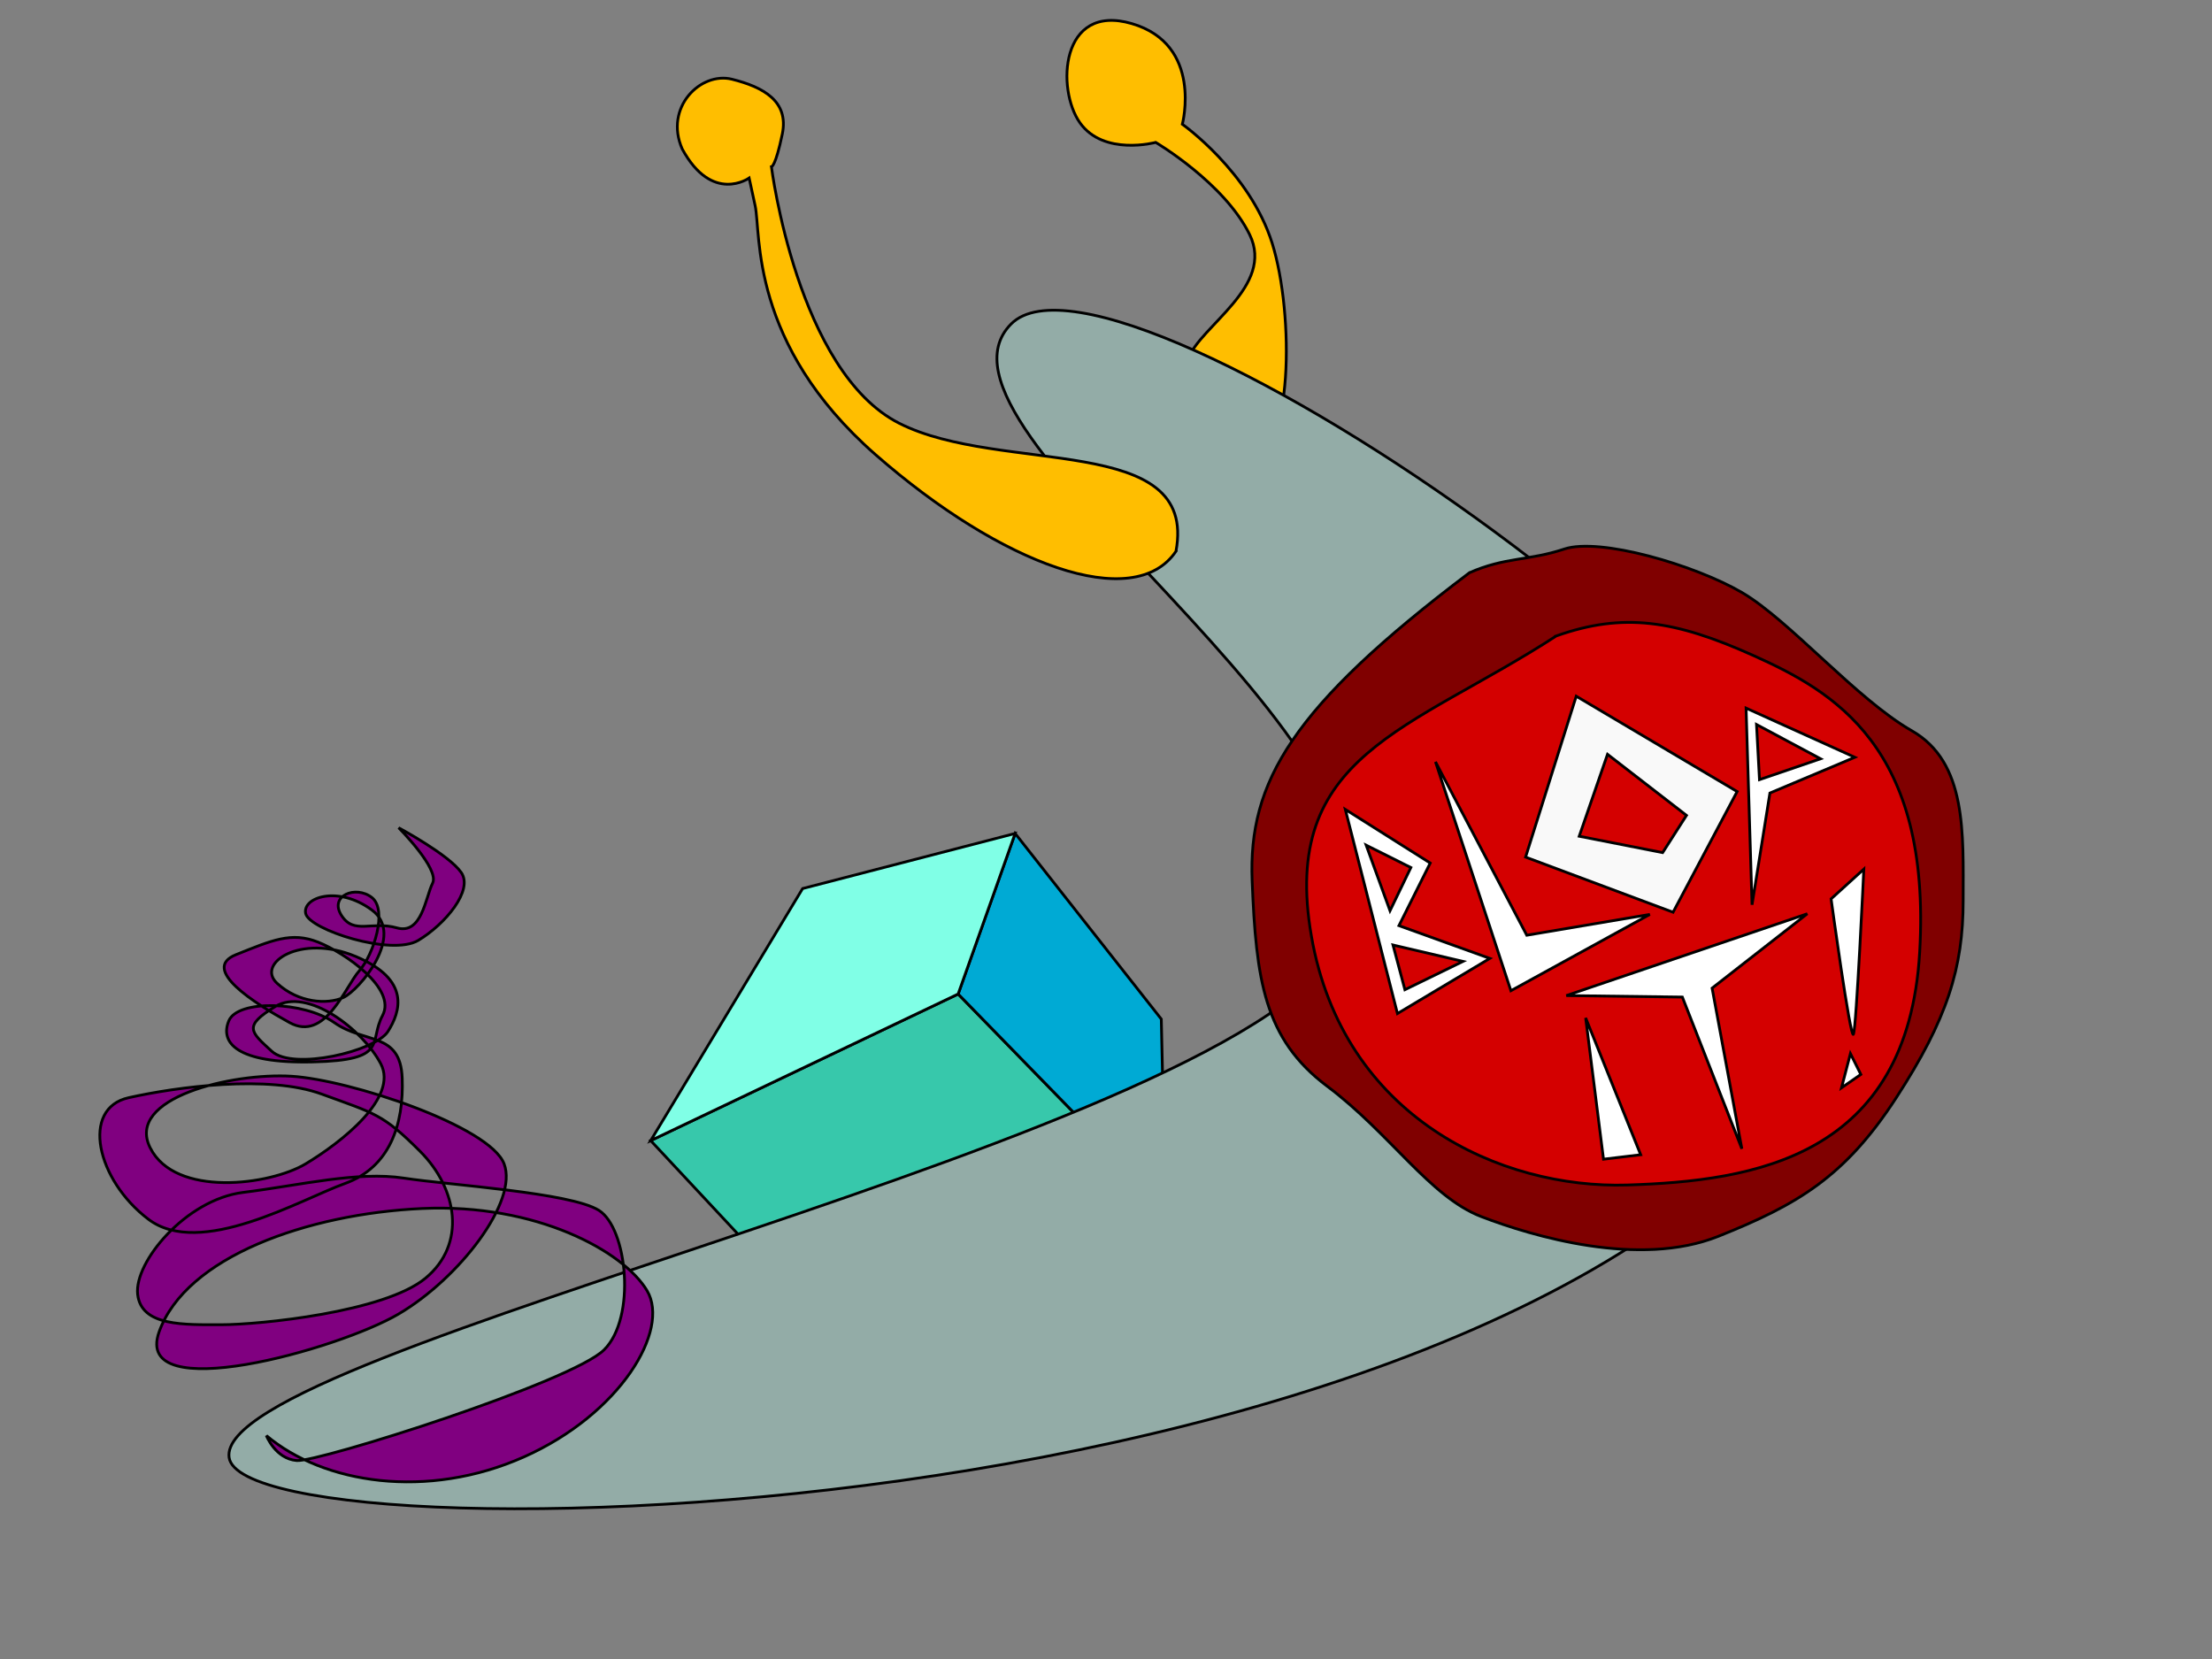 <?xml version="1.0" encoding="UTF-8" standalone="no"?>
<!-- Created with Inkscape (http://www.inkscape.org/) -->

<svg
   xmlns:dc="http://purl.org/dc/elements/1.1/"
   xmlns:cc="http://creativecommons.org/ns#"
   xmlns:rdf="http://www.w3.org/1999/02/22-rdf-syntax-ns#"
   xmlns:svg="http://www.w3.org/2000/svg"
   xmlns="http://www.w3.org/2000/svg"
   xmlns:sodipodi="http://sodipodi.sourceforge.net/DTD/sodipodi-0.dtd"
   xmlns:inkscape="http://www.inkscape.org/namespaces/inkscape"
   width="800"
   height="600"
   viewBox="0 0 211.667 158.75"
   version="1.1"
   id="svg8"
   inkscape:version="0.92.4 (5da689c313, 2019-01-14)"
   sodipodi:docname="blop-it.svg">
  <rect x="0" y="0" width="211.667" height="158.75" fill="#808080" stroke="none"/>
  <defs
     id="defs2" />
  <sodipodi:namedview
     id="base"
     pagecolor="#ffffff"
     bordercolor="#666666"
     borderopacity="1.0"
     inkscape:pageopacity="0.0"
     inkscape:pageshadow="2"
     inkscape:zoom="0.61269889"
     inkscape:cx="509.24739"
     inkscape:cy="301.76611"
     inkscape:document-units="px"
     inkscape:current-layer="layer2"
     showgrid="false"
     units="px"
     inkscape:window-width="1366"
     inkscape:window-height="715"
     inkscape:window-x="-8"
     inkscape:window-y="-8"
     inkscape:window-maximized="1"
     inkscape:snap-global="false"
     inkscape:snap-nodes="true"
     inkscape:snap-others="false" />
  <g
     inkscape:groupmode="layer"
     id="layer2"
     inkscape:label="Layer 2">
    <path
       style="display:inline;fill:#ffbe00;fill-opacity:1;stroke:#000000;stroke-width:0.265px;stroke-linecap:butt;stroke-linejoin:miter;stroke-opacity:1"
       d="m 119.447,43.715 c -6.441,-2.273 -6.978,-6.151 -5.771,-9.361 1.208,-3.209 8.32,-6.954 5.905,-11.902 -2.416,-4.948 -8.991,-8.826 -8.991,-8.826 0,0 -4.965,1.337 -7.247,-1.872 -2.281,-3.209 -1.879,-11.5 4.965,-9.494 6.844,2.006 4.831,9.628 4.831,9.628 0,0 6.441,4.547 8.589,11.367 2.147,6.82 2.013,20.727 -2.281,20.46 z"
       id="path901"
       inkscape:connector-curvature="0"
       inkscape:label="zap-it-right" />
    <g
       id="g949"
       style="display:inline"
       inkscape:label="chunk">
      <path
         sodipodi:nodetypes="ccccc"
         inkscape:connector-curvature="0"
         id="path905"
         d="M 62.264,109.144 83.817,132.236 111.528,115.473 91.685,95.118 Z"
         style="fill:#37c8ab;stroke:#000000;stroke-width:0.265px;stroke-linecap:butt;stroke-linejoin:miter;stroke-opacity:1" />
      <path
         inkscape:connector-curvature="0"
         id="path907"
         d="M 111.528,115.473 111.125,97.518 97.14,79.753 91.685,95.118 Z"
         style="fill:#00aad4;stroke:#000000;stroke-width:0.265px;stroke-linecap:butt;stroke-linejoin:miter;stroke-opacity:1" />
      <path
         inkscape:connector-curvature="0"
         id="path909"
         d="M 91.685,95.118 62.264,109.144 76.804,85.025 97.14,79.753 Z"
         style="fill:#80ffe6;stroke:#000000;stroke-width:0.265px;stroke-linecap:butt;stroke-linejoin:miter;stroke-opacity:1" />
    </g>
    <path
       style="display:inline;fill:#93aca7;stroke:#000000;stroke-width:0.265px;stroke-linecap:butt;stroke-linejoin:miter;stroke-opacity:1"
       d="M 178.405,94.494 C 182.562,72.949 106.967,20.789 96.762,30.994 86.557,41.199 137.205,71.06 128.512,89.958 119.818,108.857 20.411,128.89 21.923,139.473 23.435,150.057 157.616,147.033 178.405,94.494 Z"
       id="path893"
       inkscape:connector-curvature="0"
       inkscape:label="body" />
    <path
       style="display:inline;fill:#ffbe00;fill-opacity:1;stroke:#000000;stroke-width:0.265px;stroke-linecap:butt;stroke-linejoin:miter;stroke-opacity:1"
       d="M 112.531,52.751 C 108.504,58.703 95.847,54.074 83.766,43.491 71.685,32.909 72.836,22.327 72.26,19.681 l -0.575,-2.646 c 0,0 -3.527,2.51 -6.404,-2.781 -1.747,-3.978 1.768,-7.42 4.762,-6.672 2.994,0.748 5.467,2.095 4.816,5.238 -0.651,3.143 -1.041,3.143 -1.041,3.143 0,0 2.473,19.605 12.236,24.544 9.763,4.939 28.609,0.84 26.476,12.243 z"
       id="path899"
       inkscape:connector-curvature="0"
       sodipodi:nodetypes="csscc"
       inkscape:label="zap-it-left" />
    <path
       style="display:inline;fill:#800080;stroke:#000000;stroke-width:0.265px;stroke-linecap:butt;stroke-linejoin:miter;stroke-opacity:1"
       d="m 25.487,137.368 c 5.474,4.618 15.395,6.158 24.632,2.053 9.237,-4.105 14.027,-12.145 11.803,-15.908 -2.224,-3.763 -10.605,-8.382 -21.553,-7.869 -10.948,0.513 -22.579,4.618 -25.145,11.803 -2.566,7.184 17.105,1.711 22.921,-1.711 5.816,-3.421 11.461,-10.776 10.092,-14.369 -1.368,-3.592 -14.711,-8.04 -20.356,-8.382 -5.645,-0.342 -15.908,2.053 -13.513,6.842 2.395,4.79 11.461,3.592 14.882,1.54 3.421,-2.053 8.895,-6.329 7.184,-9.579 -1.711,-3.25 -7.013,-7.355 -10.092,-5.474 -3.079,1.882 -2.395,2.395 -0.342,4.276 2.053,1.882 9.921,0 11.119,-1.882 1.197,-1.882 2.224,-4.961 -3.079,-7.184 -5.303,-2.224 -9.579,0.684 -7.526,2.566 2.053,1.882 4.79,2.053 6.329,1.368 1.539,-0.684 5.987,-5.987 2.737,-8.382 -3.25,-2.395 -6.671,-1.197 -6.329,0.342 0.342,1.539 8.211,4.105 10.776,2.566 2.566,-1.539 5.303,-4.79 4.105,-6.5 -1.197,-1.711 -5.987,-4.276 -5.987,-4.276 0,0 3.934,3.934 3.25,5.303 -0.684,1.368 -1.026,4.961 -3.421,4.276 -2.395,-0.684 -4.105,0.684 -5.303,-1.197 -1.197,-1.882 1.368,-2.908 2.908,-1.711 1.539,1.197 0.171,5.474 -1.197,7.013 -1.368,1.539 -3.25,6.842 -6.671,4.961 -3.421,-1.882 -8.553,-5.132 -5.132,-6.5 3.421,-1.368 5.303,-2.224 7.869,-1.197 2.566,1.026 7.526,4.447 6.158,7.013 -1.368,2.566 0.684,4.276 -6.671,4.447 -7.355,0.171 -8.895,-1.882 -8.04,-3.934 0.855,-2.053 7.184,-1.882 10.092,0.171 2.908,2.053 6.329,0.855 6.5,5.303 0.171,4.447 -1.197,8.553 -5.474,10.092 -4.276,1.54 -13.855,7.184 -18.816,3.421 -4.961,-3.763 -6.5,-10.605 -1.882,-11.632 4.618,-1.026 13.342,-2.224 18.474,-0.342 5.132,1.882 5.816,1.882 9.408,5.474 3.592,3.592 4.447,8.895 0.513,12.145 -3.934,3.25 -15.908,4.447 -19.5,4.447 -3.592,0 -7.697,0.171 -8.04,-2.908 -0.342,-3.079 4.618,-9.066 10.092,-9.75 5.474,-0.684 10.948,-2.053 15.395,-1.368 4.447,0.684 15.908,1.368 18.645,3.079 2.737,1.711 3.592,10.263 0.513,13.342 -3.079,3.079 -27.369,10.776 -29.421,10.605 -2.053,-0.171 -2.908,-2.395 -2.908,-2.395 z"
       id="path913"
       inkscape:connector-curvature="0"
       sodipodi:nodetypes="cscsssssssssccsscscsccssscssssscsssccscccsscssscc"
       inkscape:label="plurp-it" />
    <g
       id="g972"
       inkscape:label="blop-it">
      <path
         inkscape:connector-curvature="0"
         id="path895"
         d="m 140.607,54.807 c -17.009,12.851 -21.167,20.033 -20.789,29.482 0.378,9.449 1.134,15.119 7.182,19.655 6.048,4.536 9.827,10.583 14.741,12.473 4.914,1.89 15.119,4.914 22.679,1.89 7.56,-3.024 12.095,-5.67 17.009,-13.229 4.914,-7.56 6.426,-12.473 6.426,-18.899 0,-6.426 0.378,-13.229 -4.914,-16.253 -5.292,-3.024 -11.717,-10.583 -16.253,-13.229 -4.536,-2.646 -13.607,-5.292 -17.009,-4.158 -3.402,1.134 -5.67,0.756 -9.071,2.268 z"
         style="fill:#800000;stroke:#000000;stroke-width:0.265px;stroke-linecap:butt;stroke-linejoin:miter;stroke-opacity:1" />
      <path
         inkscape:connector-curvature="0"
         id="path897"
         d="m 148.923,60.854 c -13.985,9.071 -26.458,11.339 -23.435,28.726 3.024,17.387 18.143,24.19 30.238,23.813 12.095,-0.378 26.836,-2.646 27.97,-22.301 1.134,-19.655 -8.315,-24.946 -15.875,-28.348 -7.56,-3.402 -12.473,-4.158 -18.899,-1.89 z"
         style="fill:#d40000;stroke:#000000;stroke-width:0.265px;stroke-linecap:butt;stroke-linejoin:miter;stroke-opacity:1" />
      <g
         id="g959"
         inkscape:label="blop-it-text">
        <path
           style="fill:#ffffff;stroke:#000000;stroke-width:1px;stroke-linecap:butt;stroke-linejoin:miter;stroke-opacity:1"
           d="m 485.785,292.281 18.83,73.703 33.354,-19.906 -32.816,-11.834 11.299,-22.596 z m 7.533,12.912 16.139,8.068 -7.531,15.602 z m 9.684,36.043 25.283,5.918 -20.98,10.221 z"
           transform="scale(0.265)"
           id="path915"
           inkscape:connector-curvature="0" />
        <path
           style="fill:#ffffff;stroke:#000000;stroke-width:0.265px;stroke-linecap:butt;stroke-linejoin:miter;stroke-opacity:1"
           d="m 137.363,72.901 7.216,21.901 13.293,-7.3 -11.774,1.991 z"
           id="path921"
           inkscape:connector-curvature="0" />
        <path
           style="fill:#f9f9f9;stroke:#000000;stroke-width:1px;stroke-linecap:butt;stroke-linejoin:miter;stroke-opacity:1"
           d="m 569.172,251.396 -18.291,58.1 53.258,19.906 23.133,-43.576 z m 11.296,20.98 28.513,22.057 -8.608,13.449 -30.126,-5.918 z"
           transform="scale(0.265)"
           id="path927"
           inkscape:connector-curvature="0"
           sodipodi:nodetypes="cccccccccc" />
        <path
           style="fill:#ffffff;stroke:#000000;stroke-width:1px;stroke-linecap:butt;stroke-linejoin:miter;stroke-opacity:1"
           d="m 630.5,255.699 2.152,71.012 6.455,-40.348 30.664,-12.91 z m 3.766,5.918 23.133,12.373 -22.057,7.531 z"
           transform="scale(0.265)"
           id="path931"
           inkscape:connector-curvature="0" />
        <path
           style="fill:#ffffff;stroke:#000000;stroke-width:0.265px;stroke-linecap:butt;stroke-linejoin:miter;stroke-opacity:1"
           d="m 151.732,97.402 1.708,13.522 3.558,-0.427 z"
           id="path935"
           inkscape:connector-curvature="0" />
        <path
           style="fill:#ffffff;stroke:#000000;stroke-width:0.265px;stroke-linecap:butt;stroke-linejoin:miter;stroke-opacity:1"
           d="m 149.882,95.267 23.059,-7.829 -9.11,7.117 2.847,15.372 -5.694,-14.518 z"
           id="path937"
           inkscape:connector-curvature="0" />
        <path
           style="fill:#ffffff;stroke:#000000;stroke-width:0.265px;stroke-linecap:butt;stroke-linejoin:miter;stroke-opacity:1"
           d="m 175.218,86.015 c 0,0 1.85,13.522 2.135,12.953 0.285,-0.569 0.996,-15.799 0.996,-15.799 z"
           id="path939"
           inkscape:connector-curvature="0" />
        <path
           style="fill:#ffffff;stroke:#000000;stroke-width:0.265px;stroke-linecap:butt;stroke-linejoin:miter;stroke-opacity:1"
           d="m 177.068,100.819 -0.854,3.274 1.85,-1.281 z"
           id="path941"
           inkscape:connector-curvature="0" />
      </g>
    </g>
  </g>
</svg>
